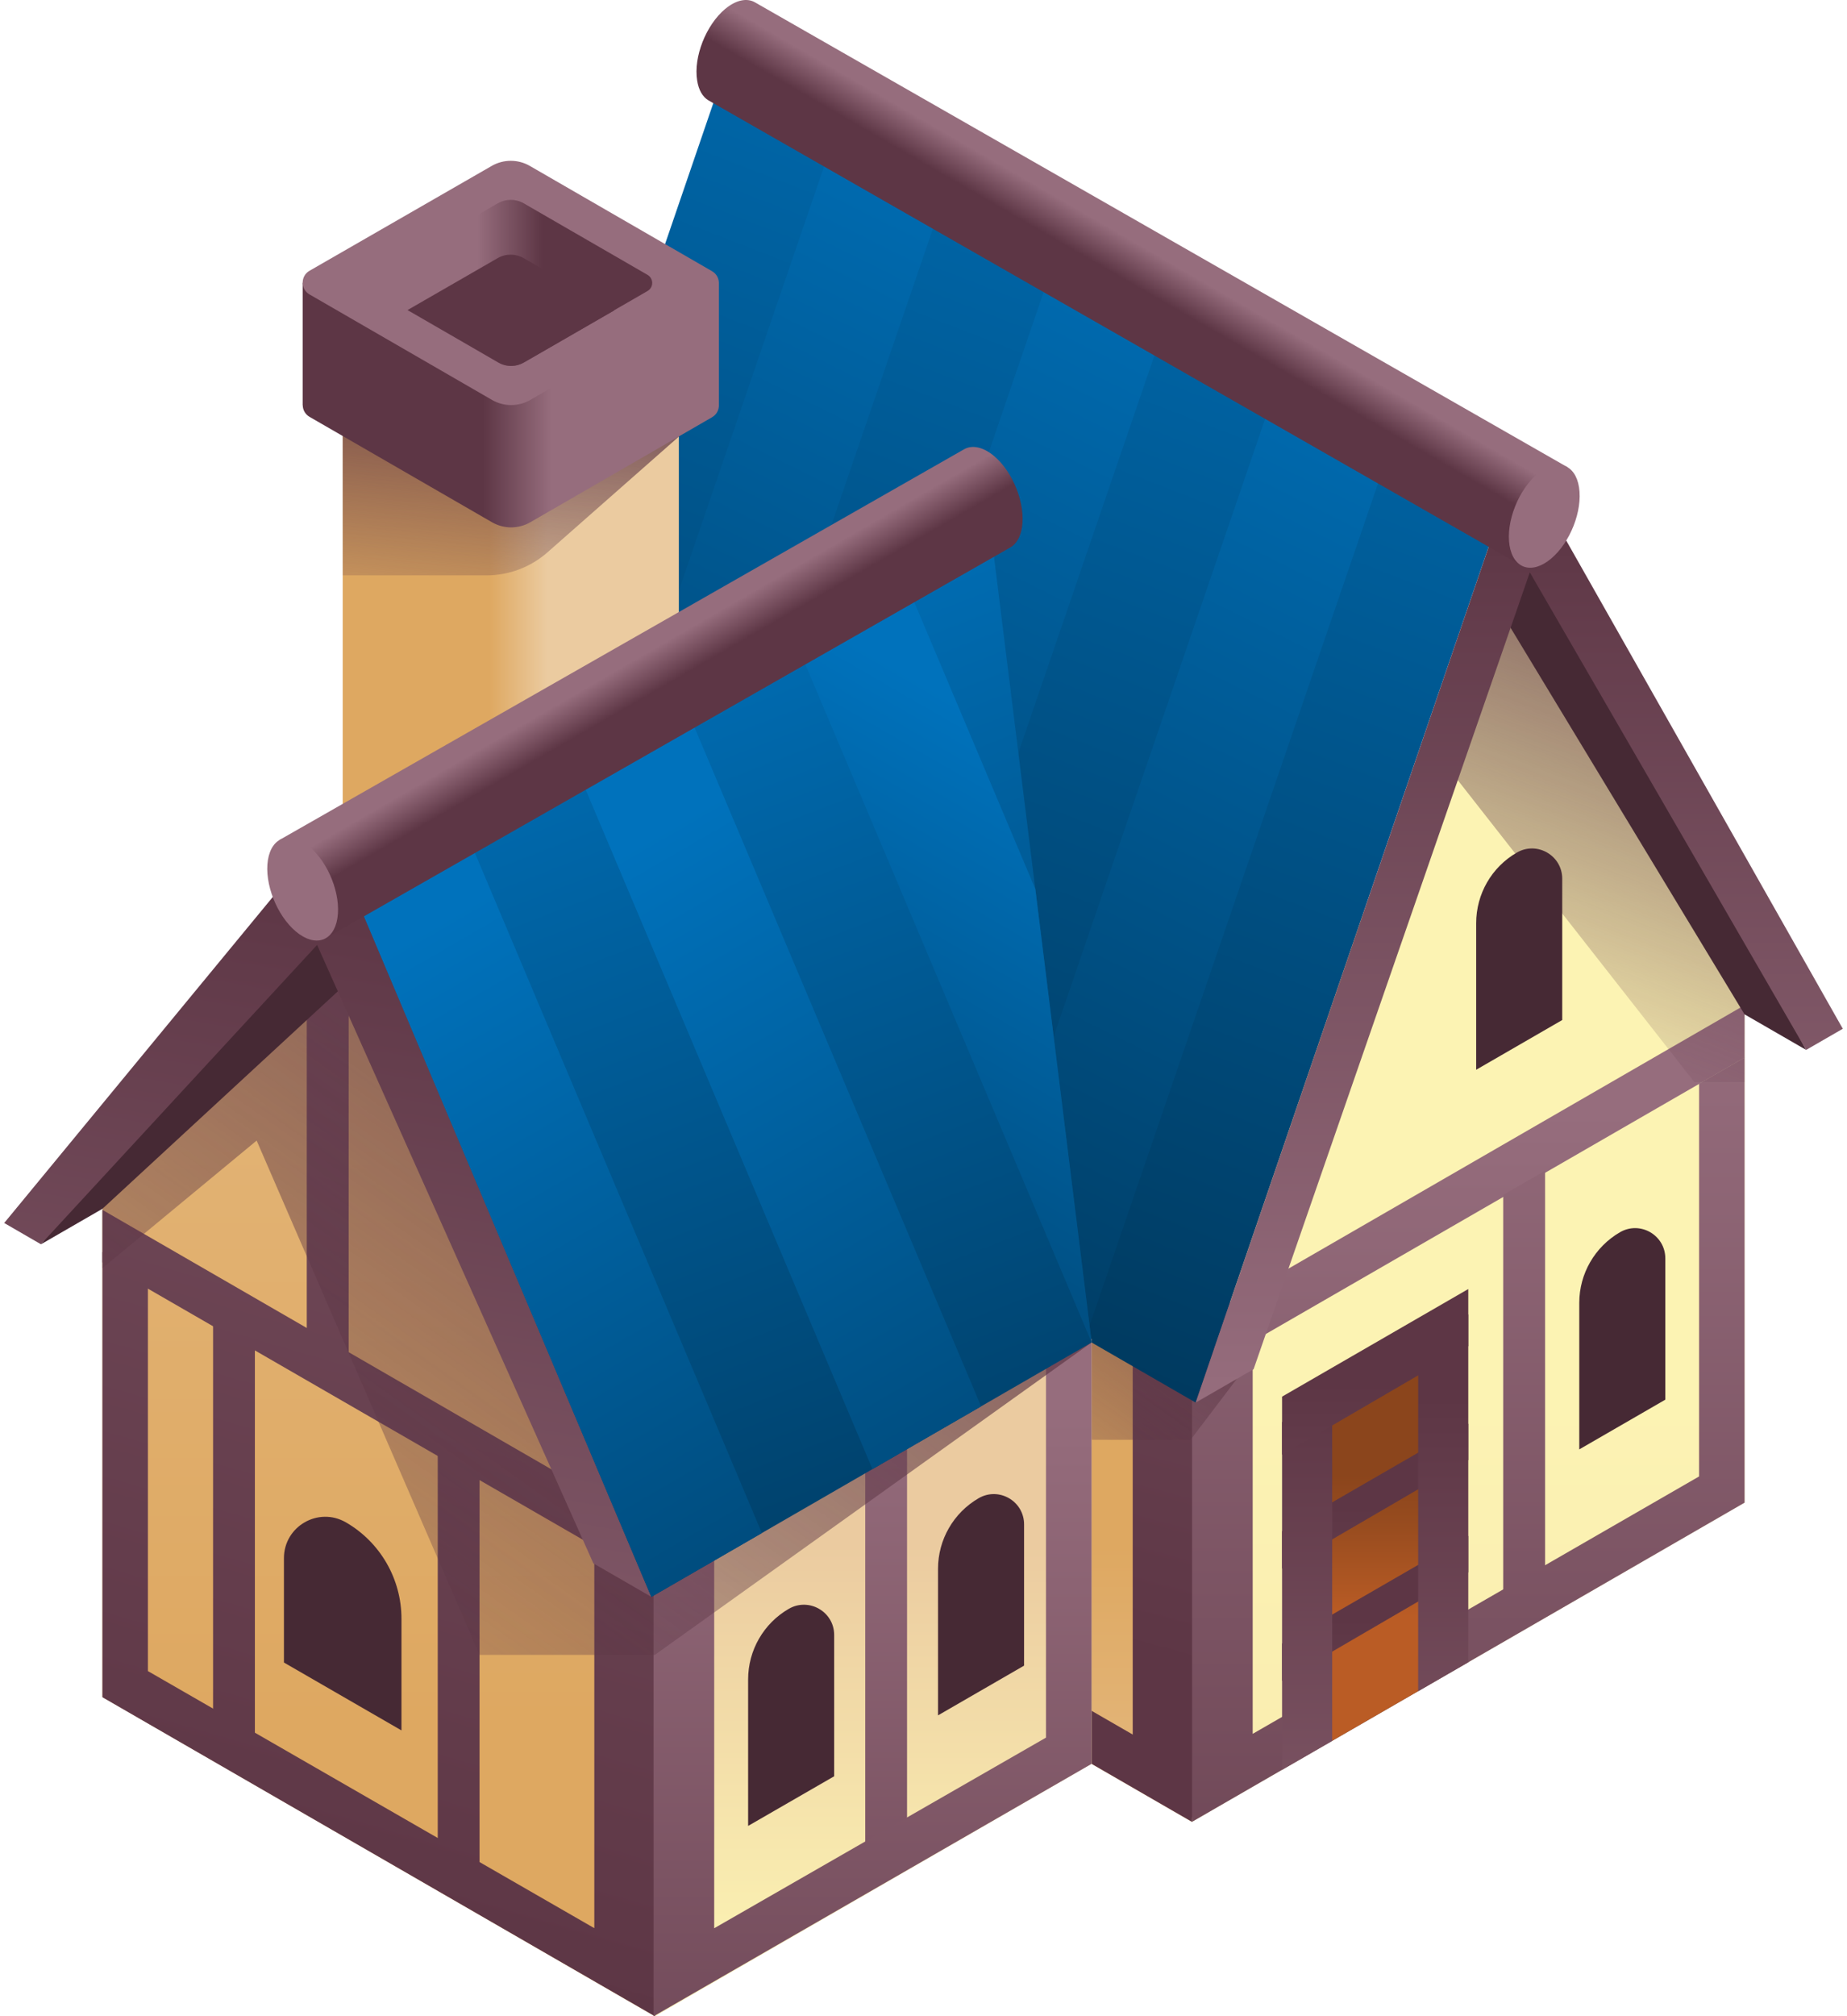 <svg width="22" height="24" viewBox="0 0 22 24" fill="none" xmlns="http://www.w3.org/2000/svg">
<path d="M14.199 15.875L5.712 10.975V16.788L14.199 21.688V15.875Z" fill="url(#paint0_linear_320_2079)"/>
<path d="M5.021 11.373L14.242 16.695L5.021 11.373Z" fill="#FF4757"/>
<path d="M18.096 6.309L14.199 15.874V21.686L20.78 17.887V12.074L18.096 6.309Z" fill="url(#paint1_linear_320_2079)"/>
<path d="M14.237 21.077L12.956 20.338L13.001 20.995L14.199 21.687L14.237 21.077Z" fill="url(#paint2_linear_320_2079)"/>
<path d="M13.492 20.993V15.646L14.291 16.037L14.198 21.41L13.492 20.993Z" fill="url(#paint3_linear_320_2079)"/>
<path d="M14.921 15.923V20.639L20.238 17.575V12.9L20.78 12.588V17.887L14.199 21.686V16.229L14.921 15.923Z" fill="url(#paint4_linear_320_2079)"/>
<path d="M20.78 11.965L14.199 15.764V16.386L20.78 12.59V11.965Z" fill="url(#paint5_linear_320_2079)"/>
<path d="M14.734 16.411L14.181 17.139H13.003L12.44 13.414L14.734 16.411Z" fill="url(#paint6_linear_320_2079)"/>
<path d="M20.78 12.88H20.181L17.067 8.908L18.096 6.848L20.78 12.074V12.88Z" fill="url(#paint7_linear_320_2079)"/>
<path d="M8.874 0.125L18.096 5.447L14.242 16.696L5.021 11.374L8.874 0.125Z" fill="url(#paint8_linear_320_2079)"/>
<path d="M21.512 12.497L20.779 12.074L17.864 7.26L18.222 6.219L21.512 12.497Z" fill="#462934"/>
<path d="M18.222 6.813L21.513 12.498L21.95 12.246L18.096 5.447L14.242 16.696L14.932 16.298L18.222 6.813Z" fill="url(#paint9_linear_320_2079)"/>
<path d="M10.192 0.883L11.486 1.632L7.631 12.88L6.338 12.134L10.192 0.883Z" fill="url(#paint10_linear_320_2079)"/>
<path d="M12.803 2.391L14.12 3.153L10.266 14.402L8.948 13.641L12.803 2.391Z" fill="url(#paint11_linear_320_2079)"/>
<path d="M15.437 3.912L16.779 4.689L12.924 15.937L11.583 15.163L15.437 3.912Z" fill="url(#paint12_linear_320_2079)"/>
<path d="M18.672 5.562L8.991 0.027C8.897 -0.026 8.768 -0.002 8.637 0.107C8.409 0.298 8.259 0.679 8.304 0.958C8.322 1.075 8.371 1.155 8.439 1.195L18.119 6.73L18.672 5.562Z" fill="url(#paint13_linear_320_2079)"/>
<path d="M18.808 5.8C18.764 5.521 18.543 5.449 18.314 5.64C18.086 5.831 17.936 6.212 17.98 6.491C18.025 6.771 18.246 6.842 18.474 6.651C18.703 6.46 18.852 6.079 18.808 5.8Z" fill="#966D7D"/>
<path d="M8.086 4.271H4.082V9.68H4.082C4.083 9.723 4.105 9.766 4.148 9.791L5.904 10.805C6.017 10.87 6.158 10.87 6.271 10.805L8.02 9.795C8.064 9.77 8.086 9.725 8.086 9.68H8.086V4.271Z" fill="url(#paint14_linear_320_2079)"/>
<path d="M4.082 4.271V6.849H5.794C6.062 6.849 6.321 6.751 6.522 6.574L8.086 5.197V4.271H4.082Z" fill="url(#paint15_linear_320_2079)"/>
<path d="M8.563 3.367H3.605V4.824H3.606C3.607 4.878 3.634 4.931 3.687 4.962L5.861 6.217C6.002 6.298 6.175 6.298 6.316 6.217L8.481 4.967C8.536 4.935 8.563 4.88 8.563 4.824H8.563L8.563 3.367Z" fill="url(#paint16_linear_320_2079)"/>
<path d="M5.857 1.975L3.687 3.223C3.578 3.285 3.578 3.443 3.687 3.505L5.861 4.761C6.002 4.842 6.175 4.842 6.316 4.761L8.481 3.511C8.59 3.448 8.59 3.291 8.481 3.228L6.311 1.975C6.171 1.894 5.997 1.894 5.857 1.975Z" fill="#966D7D"/>
<path d="M5.929 2.42L4.455 3.268C4.381 3.311 4.381 3.418 4.455 3.46L5.932 4.313C6.028 4.369 6.146 4.369 6.242 4.313L7.713 3.464C7.787 3.421 7.787 3.315 7.713 3.272L6.238 2.42C6.143 2.365 6.025 2.365 5.929 2.42Z" fill="url(#paint17_linear_320_2079)"/>
<path d="M5.929 3.072L4.854 3.691L5.933 4.314C6.028 4.37 6.146 4.37 6.242 4.314L7.316 3.695L6.238 3.073C6.143 3.018 6.025 3.017 5.929 3.072Z" fill="#5D3645"/>
<path d="M7.49 18.855L13.002 15.938V20.996L7.801 24.001L7.49 18.855Z" fill="url(#paint18_linear_320_2079)"/>
<path d="M3.904 10.746L1.22 14.389V20.201L7.8 24.001V18.188L3.904 10.746Z" fill="url(#paint19_linear_320_2079)"/>
<path d="M3.654 16.018L4.153 16.306V11.662L3.654 11.373V16.018Z" fill="url(#paint20_linear_320_2079)"/>
<path d="M2.538 20.399L3.036 20.687V16.043L2.538 15.754V20.399Z" fill="url(#paint21_linear_320_2079)"/>
<path d="M10.804 21.784L10.306 22.071V17.427L10.804 17.139V21.784Z" fill="url(#paint22_linear_320_2079)"/>
<path d="M18.404 18.704L17.905 18.992V14.224L18.404 13.935V18.704Z" fill="url(#paint23_linear_320_2079)"/>
<path d="M5.214 21.915L5.712 22.202V17.558L5.214 17.27V21.915Z" fill="url(#paint24_linear_320_2079)"/>
<path d="M7.079 18.236V22.952L1.762 19.892V15.216L1.22 14.904V20.203L7.8 24V18.542L7.079 18.236Z" fill="url(#paint25_linear_320_2079)"/>
<path d="M8.507 18.238V22.953L12.459 20.684V16.009L13.002 15.938V20.996L7.785 24.001V18.543L8.507 18.238Z" fill="url(#paint26_linear_320_2079)"/>
<path d="M1.22 14.402L7.8 18.202V18.823L1.22 15.027V14.402Z" fill="url(#paint27_linear_320_2079)"/>
<path d="M7.8 19.699H5.712L3.057 13.577L1.22 15.096V14.388L3.992 10.582L13.003 15.98L7.8 19.699Z" fill="url(#paint28_linear_320_2079)"/>
<path d="M11.686 5.391L3.686 10.077L7.758 19.009L13.003 15.98L11.686 5.391Z" fill="url(#paint29_linear_320_2079)"/>
<path d="M0.487 14.812L1.22 14.389L4.135 11.698L3.778 10.656L0.487 14.812Z" fill="#462934"/>
<path d="M3.777 11.248L0.487 14.811L0.05 14.558L3.904 9.883L7.758 19.008L7.068 18.61L3.777 11.248Z" fill="url(#paint30_linear_320_2079)"/>
<path d="M7.831 7.613L6.538 8.362L10.392 17.488L11.686 16.741L7.831 7.613Z" fill="url(#paint31_linear_320_2079)"/>
<path d="M9.147 6.854L13.002 15.979L13.003 15.978L12.332 10.583L10.442 6.107L9.147 6.854Z" fill="url(#paint32_linear_320_2079)"/>
<path d="M5.221 9.121L3.903 9.884L7.758 19.009L9.075 18.249L5.221 9.121Z" fill="url(#paint33_linear_320_2079)"/>
<path d="M3.328 9.999L11.485 5.347C11.579 5.295 11.708 5.318 11.839 5.427C12.068 5.618 12.217 5.999 12.173 6.279C12.154 6.395 12.105 6.475 12.037 6.515L3.882 11.166L3.328 9.999Z" fill="url(#paint34_linear_320_2079)"/>
<path d="M3.191 10.238C3.236 9.958 3.457 9.887 3.685 10.078C3.914 10.269 4.063 10.65 4.019 10.929C3.975 11.208 3.754 11.28 3.525 11.089C3.297 10.898 3.147 10.517 3.191 10.238Z" fill="#966D7D"/>
<path d="M9.936 21.144L8.911 21.735V19.991C8.911 19.644 9.096 19.324 9.395 19.151C9.635 19.012 9.936 19.185 9.936 19.462V21.144Z" fill="#462934"/>
<path d="M12.198 19.827L11.173 20.419V18.674C11.173 18.328 11.357 18.008 11.657 17.834C11.897 17.695 12.198 17.868 12.198 18.146V19.827Z" fill="#462934"/>
<path d="M19.836 16.661L18.811 17.253V15.508C18.811 15.162 18.996 14.842 19.296 14.668C19.536 14.529 19.836 14.702 19.836 14.98V16.661Z" fill="#462934"/>
<path d="M3.382 19.79L4.782 20.598V19.269C4.782 18.796 4.53 18.359 4.121 18.122C3.793 17.932 3.382 18.168 3.382 18.548V19.79Z" fill="#462934"/>
<path d="M15.868 20.721L16.892 20.13L17.191 19.669L17.011 16.035L15.569 16.983L15.868 20.721Z" fill="url(#paint35_linear_320_2079)"/>
<path d="M15.271 18.672V18.228L17.489 16.947V17.38L15.271 18.672Z" fill="url(#paint36_linear_320_2079)"/>
<path d="M15.271 20.008V19.564L17.489 18.283V18.716L15.271 20.008Z" fill="url(#paint37_linear_320_2079)"/>
<path d="M15.868 20.723L15.271 21.067V16.928L15.868 16.582V20.723Z" fill="url(#paint38_linear_320_2079)"/>
<path d="M17.489 19.787L16.892 20.132V15.993L17.489 15.646V19.787Z" fill="url(#paint39_linear_320_2079)"/>
<path d="M15.271 17.316V16.625L17.489 15.344V16.024L15.271 17.316Z" fill="url(#paint40_linear_320_2079)"/>
<path d="M18.608 12.142L17.583 12.734V10.989C17.583 10.642 17.767 10.322 18.067 10.149C18.307 10.009 18.608 10.183 18.608 10.46V12.142Z" fill="#462934"/>
<defs>
<linearGradient id="paint0_linear_320_2079" x1="9.955" y1="18.407" x2="9.955" y2="25.179" gradientUnits="userSpaceOnUse">
<stop stop-color="#DEA861"/>
<stop offset="1" stop-color="#EBCBA0"/>
</linearGradient>
<linearGradient id="paint1_linear_320_2079" x1="17.49" y1="44.946" x2="17.49" y2="16.613" gradientUnits="userSpaceOnUse">
<stop stop-color="#EBCBA0"/>
<stop offset="1" stop-color="#FCF3B3"/>
</linearGradient>
<linearGradient id="paint2_linear_320_2079" x1="13.903" y1="19.801" x2="19.008" y2="0.772" gradientUnits="userSpaceOnUse">
<stop stop-color="#5D3645"/>
<stop offset="1" stop-color="#966D7D"/>
</linearGradient>
<linearGradient id="paint3_linear_320_2079" x1="13.53" y1="19.702" x2="18.636" y2="0.672" gradientUnits="userSpaceOnUse">
<stop stop-color="#5D3645"/>
<stop offset="1" stop-color="#966D7D"/>
</linearGradient>
<linearGradient id="paint4_linear_320_2079" x1="17.49" y1="27.134" x2="17.49" y2="11.929" gradientUnits="userSpaceOnUse">
<stop stop-color="#5D3645"/>
<stop offset="1" stop-color="#966D7D"/>
</linearGradient>
<linearGradient id="paint5_linear_320_2079" x1="17.49" y1="27.763" x2="17.49" y2="13.217" gradientUnits="userSpaceOnUse">
<stop stop-color="#5D3645"/>
<stop offset="1" stop-color="#966D7D"/>
</linearGradient>
<linearGradient id="paint6_linear_320_2079" x1="15.07" y1="12.821" x2="11.197" y2="18.284" gradientUnits="userSpaceOnUse">
<stop stop-color="#5D3645"/>
<stop offset="1" stop-color="#5D3645" stop-opacity="0"/>
</linearGradient>
<linearGradient id="paint7_linear_320_2079" x1="21.009" y1="5.392" x2="18.073" y2="13.138" gradientUnits="userSpaceOnUse">
<stop stop-color="#5D3645"/>
<stop offset="1" stop-color="#5D3645" stop-opacity="0"/>
</linearGradient>
<linearGradient id="paint8_linear_320_2079" x1="9.017" y1="14.979" x2="14.995" y2="-0.471" gradientUnits="userSpaceOnUse">
<stop stop-color="#00395E"/>
<stop offset="1" stop-color="#0072BC"/>
</linearGradient>
<linearGradient id="paint9_linear_320_2079" x1="18.096" y1="6.15" x2="18.096" y2="16.673" gradientUnits="userSpaceOnUse">
<stop stop-color="#5D3645"/>
<stop offset="1" stop-color="#966D7D"/>
</linearGradient>
<linearGradient id="paint10_linear_320_2079" x1="5.496" y1="13.794" x2="11.994" y2="0.644" gradientUnits="userSpaceOnUse">
<stop stop-color="#00395E"/>
<stop offset="1" stop-color="#0072BC"/>
</linearGradient>
<linearGradient id="paint11_linear_320_2079" x1="8.205" y1="15.134" x2="14.703" y2="1.983" gradientUnits="userSpaceOnUse">
<stop stop-color="#00395E"/>
<stop offset="1" stop-color="#0072BC"/>
</linearGradient>
<linearGradient id="paint12_linear_320_2079" x1="10.939" y1="16.485" x2="17.437" y2="3.335" gradientUnits="userSpaceOnUse">
<stop stop-color="#00395E"/>
<stop offset="1" stop-color="#0072BC"/>
</linearGradient>
<linearGradient id="paint13_linear_320_2079" x1="13.4" y1="3.331" x2="13.624" y2="2.943" gradientUnits="userSpaceOnUse">
<stop stop-color="#5D3645"/>
<stop offset="1" stop-color="#966D7D"/>
</linearGradient>
<linearGradient id="paint14_linear_320_2079" x1="5.827" y1="7.563" x2="6.52" y2="7.563" gradientUnits="userSpaceOnUse">
<stop stop-color="#DEA861"/>
<stop offset="1" stop-color="#EBCBA0"/>
</linearGradient>
<linearGradient id="paint15_linear_320_2079" x1="6.156" y1="3.925" x2="5.81" y2="7.813" gradientUnits="userSpaceOnUse">
<stop stop-color="#5D3645"/>
<stop offset="1" stop-color="#5D3645" stop-opacity="0"/>
</linearGradient>
<linearGradient id="paint16_linear_320_2079" x1="5.753" y1="4.823" x2="6.57" y2="4.823" gradientUnits="userSpaceOnUse">
<stop stop-color="#5D3645"/>
<stop offset="1" stop-color="#966D7D"/>
</linearGradient>
<linearGradient id="paint17_linear_320_2079" x1="6.462" y1="3.367" x2="5.686" y2="3.367" gradientUnits="userSpaceOnUse">
<stop stop-color="#5D3645"/>
<stop offset="1" stop-color="#966D7D"/>
</linearGradient>
<linearGradient id="paint18_linear_320_2079" x1="10.246" y1="18.382" x2="10.246" y2="23.479" gradientUnits="userSpaceOnUse">
<stop stop-color="#EBCBA0"/>
<stop offset="1" stop-color="#FCF3B3"/>
</linearGradient>
<linearGradient id="paint19_linear_320_2079" x1="4.51" y1="20.494" x2="4.51" y2="-3.927" gradientUnits="userSpaceOnUse">
<stop stop-color="#DEA861"/>
<stop offset="1" stop-color="#EBCBA0"/>
</linearGradient>
<linearGradient id="paint20_linear_320_2079" x1="1.475" y1="22.22" x2="9.394" y2="-5.106" gradientUnits="userSpaceOnUse">
<stop stop-color="#5D3645"/>
<stop offset="1" stop-color="#966D7D"/>
</linearGradient>
<linearGradient id="paint21_linear_320_2079" x1="1.616" y1="22.261" x2="9.535" y2="-5.064" gradientUnits="userSpaceOnUse">
<stop stop-color="#5D3645"/>
<stop offset="1" stop-color="#966D7D"/>
</linearGradient>
<linearGradient id="paint22_linear_320_2079" x1="10.555" y1="29.078" x2="10.555" y2="16.452" gradientUnits="userSpaceOnUse">
<stop stop-color="#5D3645"/>
<stop offset="1" stop-color="#966D7D"/>
</linearGradient>
<linearGradient id="paint23_linear_320_2079" x1="18.154" y1="27.135" x2="18.154" y2="11.929" gradientUnits="userSpaceOnUse">
<stop stop-color="#5D3645"/>
<stop offset="1" stop-color="#966D7D"/>
</linearGradient>
<linearGradient id="paint24_linear_320_2079" x1="4.49" y1="23.094" x2="12.409" y2="-4.232" gradientUnits="userSpaceOnUse">
<stop stop-color="#5D3645"/>
<stop offset="1" stop-color="#966D7D"/>
</linearGradient>
<linearGradient id="paint25_linear_320_2079" x1="3.535" y1="22.816" x2="11.454" y2="-4.509" gradientUnits="userSpaceOnUse">
<stop stop-color="#5D3645"/>
<stop offset="1" stop-color="#966D7D"/>
</linearGradient>
<linearGradient id="paint26_linear_320_2079" x1="10.393" y1="28.932" x2="10.393" y2="16.672" gradientUnits="userSpaceOnUse">
<stop stop-color="#5D3645"/>
<stop offset="1" stop-color="#966D7D"/>
</linearGradient>
<linearGradient id="paint27_linear_320_2079" x1="2.776" y1="22.597" x2="10.695" y2="-4.728" gradientUnits="userSpaceOnUse">
<stop stop-color="#5D3645"/>
<stop offset="1" stop-color="#966D7D"/>
</linearGradient>
<linearGradient id="paint28_linear_320_2079" x1="11.805" y1="8.563" x2="1.455" y2="23.162" gradientUnits="userSpaceOnUse">
<stop stop-color="#5D3645"/>
<stop offset="1" stop-color="#5D3645" stop-opacity="0"/>
</linearGradient>
<linearGradient id="paint29_linear_320_2079" x1="12.229" y1="19.474" x2="7.239" y2="6.579" gradientUnits="userSpaceOnUse">
<stop stop-color="#00395E"/>
<stop offset="1" stop-color="#0072BC"/>
</linearGradient>
<linearGradient id="paint30_linear_320_2079" x1="4.917" y1="10.62" x2="2.614" y2="24.623" gradientUnits="userSpaceOnUse">
<stop stop-color="#5D3645"/>
<stop offset="1" stop-color="#966D7D"/>
</linearGradient>
<linearGradient id="paint31_linear_320_2079" x1="13.947" y1="20.925" x2="7.643" y2="10.007" gradientUnits="userSpaceOnUse">
<stop stop-color="#00395E"/>
<stop offset="1" stop-color="#0072BC"/>
</linearGradient>
<linearGradient id="paint32_linear_320_2079" x1="7.823" y1="17.048" x2="12.484" y2="8.976" gradientUnits="userSpaceOnUse">
<stop stop-color="#00395E"/>
<stop offset="1" stop-color="#0072BC"/>
</linearGradient>
<linearGradient id="paint33_linear_320_2079" x1="11.127" y1="22.099" x2="4.826" y2="11.184" gradientUnits="userSpaceOnUse">
<stop stop-color="#00395E"/>
<stop offset="1" stop-color="#0072BC"/>
</linearGradient>
<linearGradient id="paint34_linear_320_2079" x1="7.838" y1="8.209" x2="7.614" y2="7.821" gradientUnits="userSpaceOnUse">
<stop stop-color="#5D3645"/>
<stop offset="1" stop-color="#966D7D"/>
</linearGradient>
<linearGradient id="paint35_linear_320_2079" x1="16.38" y1="17.559" x2="16.38" y2="19.245" gradientUnits="userSpaceOnUse">
<stop stop-color="#8B451C"/>
<stop offset="0.361" stop-color="#984C1F"/>
<stop offset="1" stop-color="#BA5C25"/>
</linearGradient>
<linearGradient id="paint36_linear_320_2079" x1="16.38" y1="17.929" x2="16.38" y2="25.041" gradientUnits="userSpaceOnUse">
<stop stop-color="#5D3645"/>
<stop offset="1" stop-color="#966D7D"/>
</linearGradient>
<linearGradient id="paint37_linear_320_2079" x1="16.38" y1="19.265" x2="16.38" y2="26.377" gradientUnits="userSpaceOnUse">
<stop stop-color="#5D3645"/>
<stop offset="1" stop-color="#966D7D"/>
</linearGradient>
<linearGradient id="paint38_linear_320_2079" x1="15.569" y1="16.445" x2="15.569" y2="26.14" gradientUnits="userSpaceOnUse">
<stop stop-color="#5D3645"/>
<stop offset="1" stop-color="#966D7D"/>
</linearGradient>
<linearGradient id="paint39_linear_320_2079" x1="17.19" y1="16.625" x2="17.19" y2="26.32" gradientUnits="userSpaceOnUse">
<stop stop-color="#5D3645"/>
<stop offset="1" stop-color="#966D7D"/>
</linearGradient>
<linearGradient id="paint40_linear_320_2079" x1="16.38" y1="16.466" x2="16.38" y2="24.597" gradientUnits="userSpaceOnUse">
<stop stop-color="#5D3645"/>
<stop offset="1" stop-color="#966D7D"/>
</linearGradient>
</defs>
</svg>
